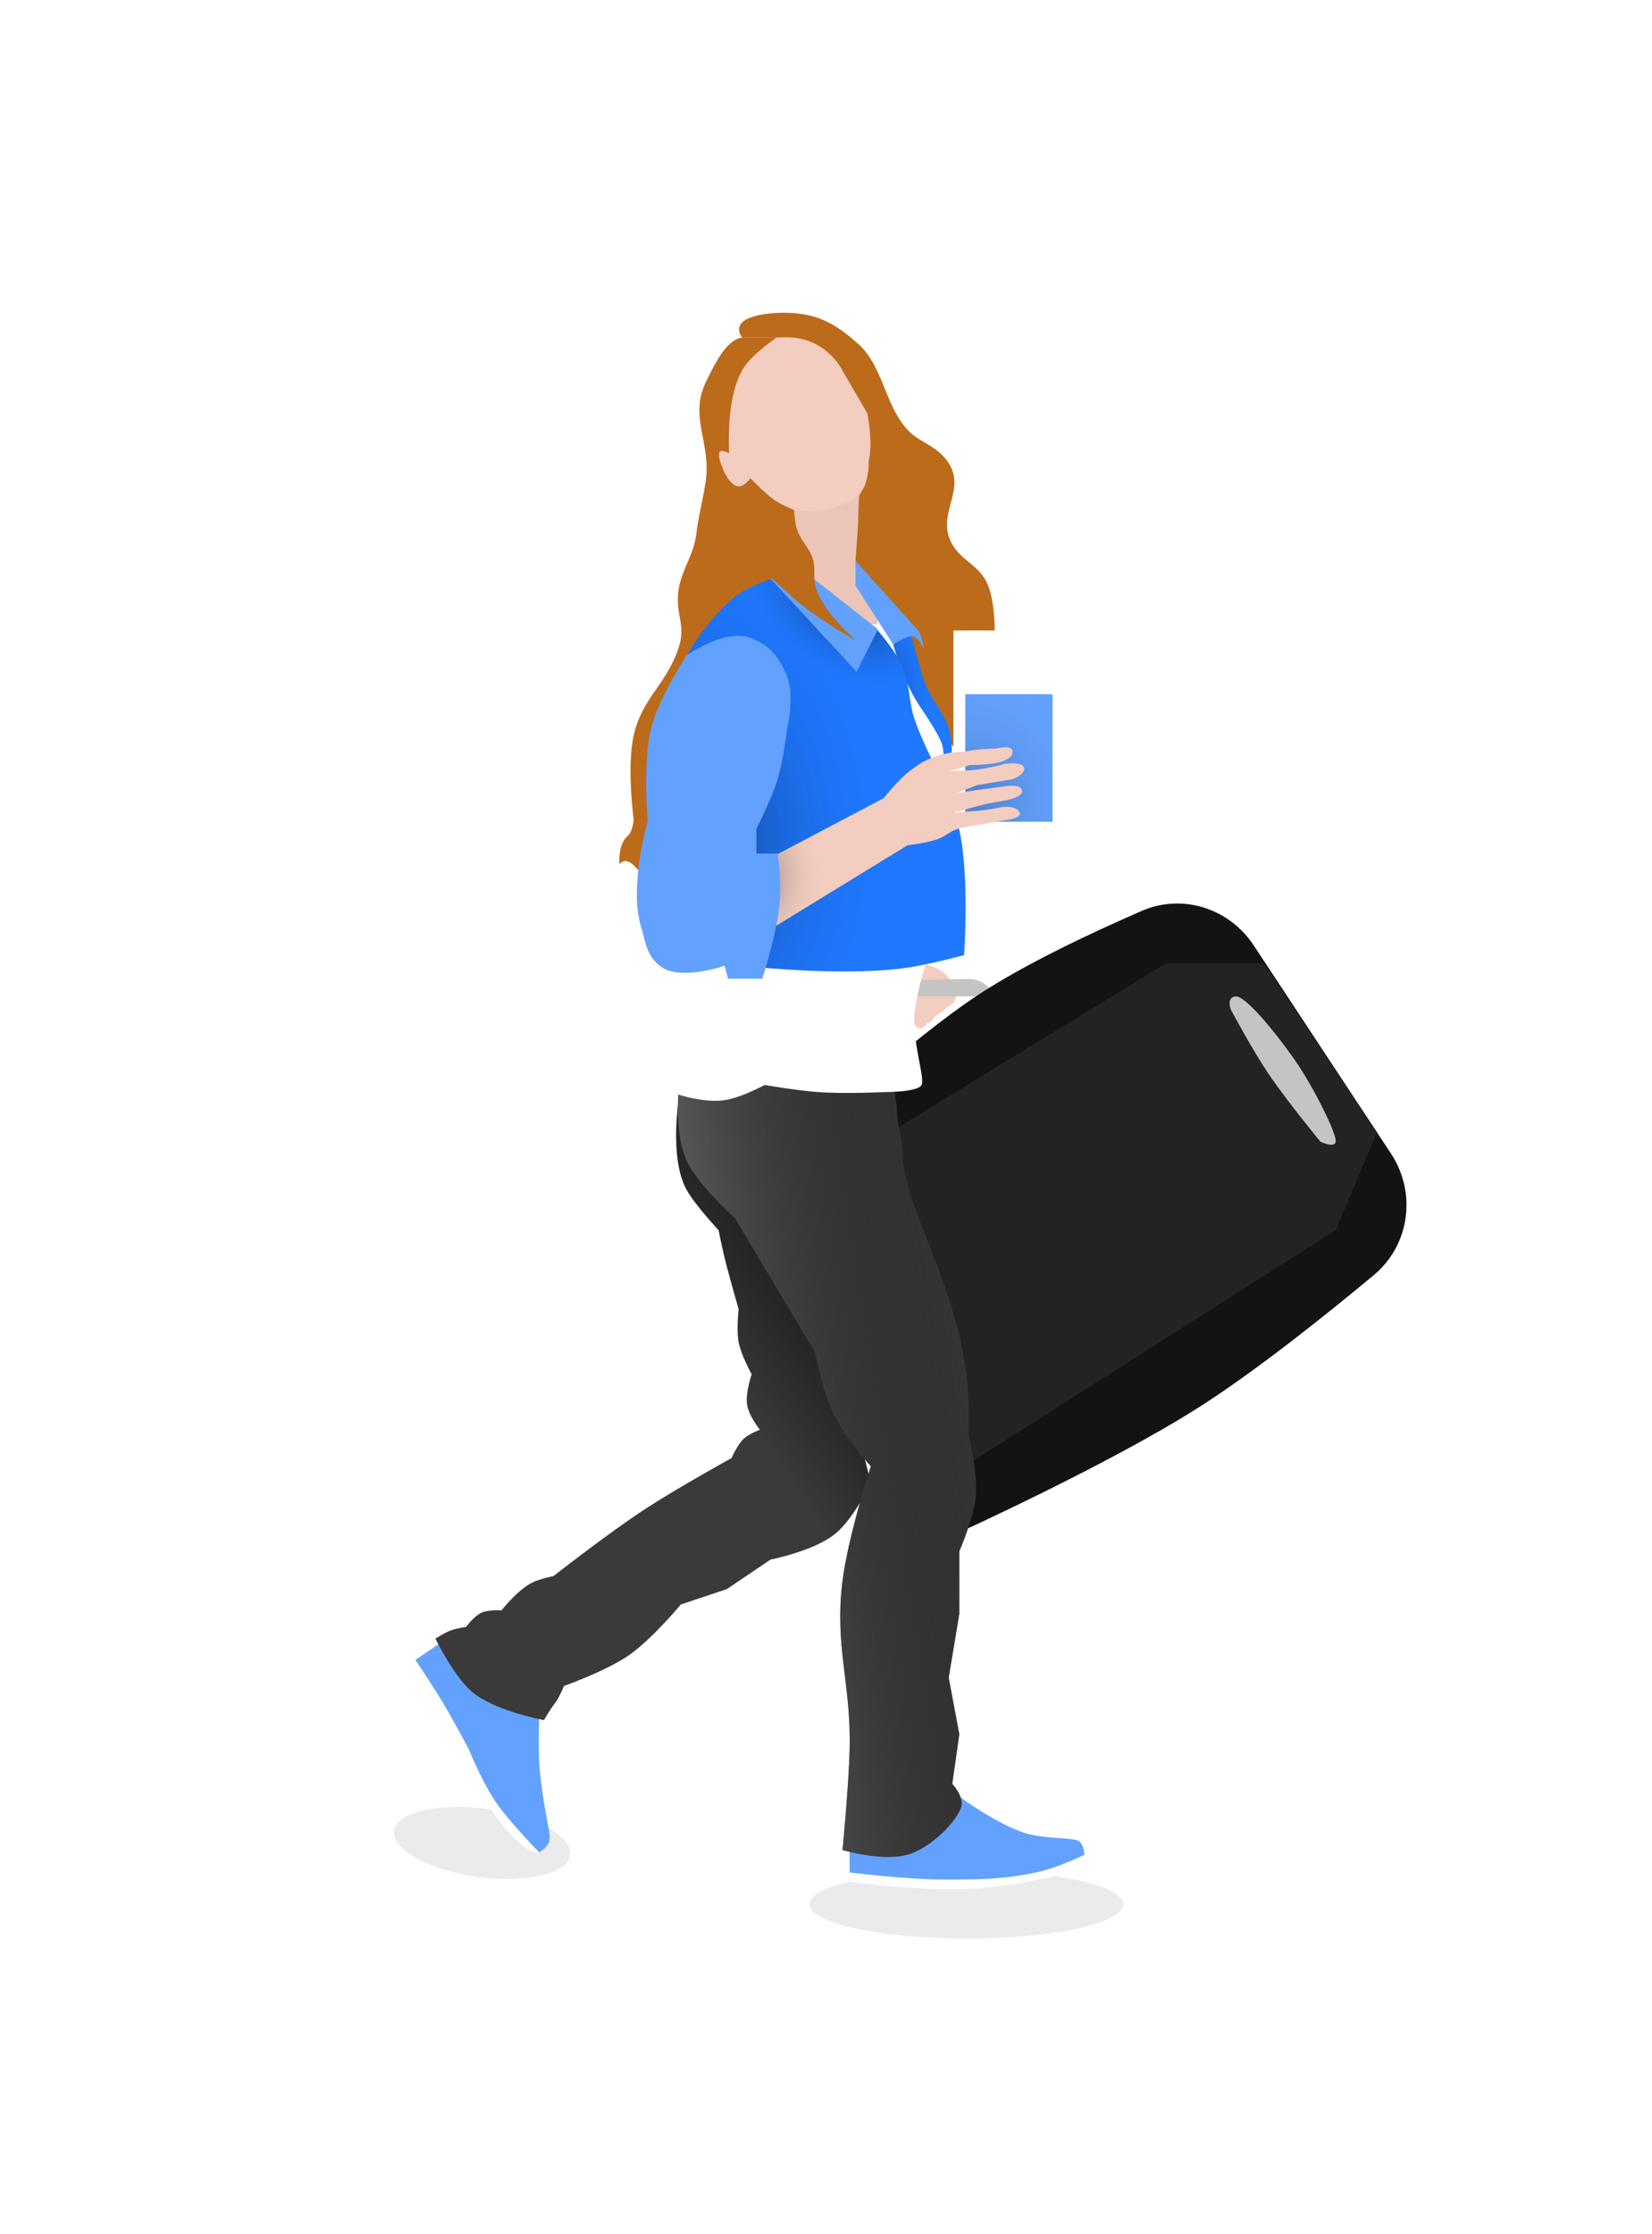 <svg width="700" height="946" viewBox="0 0 700 946" fill="none" xmlns="http://www.w3.org/2000/svg">
<g filter="url(#filter0_f)">
<path fill-rule="evenodd" clip-rule="evenodd" d="M479.671 359.118C501.242 330.023 514 294.001 514 255C514 158.35 435.65 80 339 80C242.35 80 164 158.35 164 255C164 298.062 179.553 337.491 205.349 367.977C129.998 415.877 80 500.1 80 596C80 745.117 200.883 866 350 866C499.117 866 620 745.117 620 596C620 493.878 563.304 404.997 479.671 359.118Z" fill="white" fill-opacity="0.7"/>
</g>
<g filter="url(#filter1_f)">
<ellipse cx="409.5" cy="806.5" rx="66.5" ry="14.5" fill="#3A3A3A" fill-opacity="0.1"/>
</g>
<g filter="url(#filter2_f)">
<ellipse cx="204.276" cy="780.49" rx="37.652" ry="14.5" transform="rotate(7.823 204.276 780.49)" fill="#3A3A3A" fill-opacity="0.1"/>
</g>
<path d="M391 408C391 408 397.023 409.564 400 412C402.811 414.3 405.5 419.5 405.5 419.5C405.5 419.5 405.48 422.49 404.5 424C403.67 425.279 401.5 426.5 401.5 426.5C401 427 400.5 426.5 400.5 426.5C400.5 426.5 401 427 400.5 427.5L397 430C396.5 430.5 396 430 396 430C396 430 396.5 430.5 396 431L394 433C393.5 433.5 392.5 433 392.5 433C392.5 433 393 433.5 392.5 434C392.5 434 391.461 435.325 390.5 435.5C390.116 435.57 389.887 435.553 389.5 435.5C387.989 435.293 386.5 432.5 386.5 432.5L385.5 426L391 408Z" fill="#F3CDBF"/>
<rect x="332" y="204" width="44" height="64" fill="#EBC5B7"/>
<path d="M314.5 136.5C317.5 133.5 326.542 132.163 334.5 132.5C346.9 133.026 354.22 137.259 363.5 145.5C374.666 155.415 374.841 172.54 385.5 183C390.183 187.595 398.015 189.128 402.5 197C408.596 207.701 397.788 217.137 402.5 228.5C406.215 237.461 414.695 238.577 418.5 247.5C421.977 255.654 421.5 270 421.5 270L405.5 319L378.5 273.5L362.5 237.5L363.5 223.5L364 210C364 210 368.5 203.5 368 195C368 187.577 367.5 176 367.5 176C367.5 176 361.7 172.613 359.5 168C357.633 164.087 356.5 156 356.5 156C356.5 156 346.269 152.201 342 150C336.487 147.158 331.5 143 331.5 143H314.5C314.5 143 311.5 139.5 314.5 136.5Z" fill="#BC6B1A"/>
<path d="M388 415L410.398 414.607C414.213 414.54 417.812 416.374 420 419.5L416 422H388V415Z" fill="#C4C4C4"/>
<path d="M344.5 479C344.5 479 385.173 440.529 415 421C434.728 408.084 462.699 394.95 483.797 385.776C501.02 378.287 520.867 384.667 531.209 400.343L589.383 488.522C600.35 505.147 597.421 527.287 582.111 540.026C561.335 557.314 531.983 580.732 508 596C470.647 619.78 407.5 648.5 407.5 648.5L344.5 479Z" fill="#131313"/>
<path d="M362.5 488.5L494 408H535.5L583.5 479.5L566 521L402.5 625L362.5 488.5Z" fill="#2F2E2E" fill-opacity="0.6"/>
<path d="M308 165C308 165 310.5 145 330 143C349.5 141 357 157 357 157L367.5 175C367.5 175 370.2 187.8 368 195.5C367.5 203.5 368 210.36 353.5 215C344.111 218.005 329.5 216 326 211L318 202.5C318 202.5 316.921 205.521 313.5 206C310.079 206.479 308.639 203.194 307 200C305.373 196.83 303 192.5 305.5 190.5C308 188.5 309 192 309 192L308 165Z" fill="#F3CDBF"/>
<path d="M176 703L187 695.5L228.5 726.5C228.5 726.5 228.01 739.009 228.5 747C229.165 757.832 232.5 774.5 232.5 774.5C232.5 774.5 233.423 778.346 232.5 780.5C231.63 782.531 228.5 784.5 228.5 784.5C226 786 217.146 778.926 211 770.5C204.617 761.749 195.5 742.5 195.5 742.5C195.5 742.5 187.76 728.349 183 720.5C178.9 713.739 174.5 705.5 176 703Z" fill="white"/>
<path d="M176 703L187 695.5L228.5 726.5C228.5 726.5 228.01 739.009 228.5 747C229.165 757.832 232.5 774.5 232.5 774.5C232.5 774.5 233.423 778.346 232.5 780.5C231.63 782.531 228.5 784.5 228.5 784.5C228.5 784.5 217.146 772.926 211 764.5C204.617 755.749 198.5 740.5 198.5 740.5C198.5 740.5 191.76 727.849 187 720C182.9 713.239 176 703 176 703Z" fill="#63A1FF"/>
<path d="M360 783H439L459.5 785.5C459.5 785.5 459.5 788 459.5 790.5C458 793 434.178 797.704 417.5 799.5C395.943 801.822 360 797 360 797V783Z" fill="white"/>
<path d="M360 774L406 760.5C406 760.5 422.582 772.881 435 776.5C443.696 779.034 455.5 778 457.5 780C459.5 782 459.5 785.5 459.5 785.5C459.5 785.5 448.312 791.07 439 793C424.469 796.011 414.84 796 400 796C383.989 796 360 793 360 793V774Z" fill="#63A1FF"/>
<path d="M288 463L350 553L369 628C369 628 361.9 642.989 354 649.5C345.074 656.856 326.5 660.5 326.5 660.5L308 673L288.5 679.5C288.5 679.5 276.368 694.15 266.5 701C256.742 707.774 239 714 239 714C239 714 237.043 718.884 235 721.5C233.043 724.005 230.5 728.5 230.5 728.5C230.5 728.5 209.553 724.635 200 716.5C192.29 709.934 184.5 694 184.5 694C184.5 694 188.295 691.498 191 690.5C193.444 689.598 197.5 689 197.5 689C197.5 689 200.854 684.427 204 683C207.044 681.619 212.5 682 212.5 682C212.5 682 219.588 672.94 226 670C229.145 668.558 234.5 667.5 234.5 667.5C234.5 667.5 257.705 649.314 273.5 639C287.352 629.955 310 617.5 310 617.5C310 617.5 312.489 611.562 315.5 609C317.696 607.132 322 605.5 322 605.5C322 605.5 317.126 599.621 316.5 594.5C315.914 589.705 318.5 582 318.5 582C318.5 582 314.072 574.091 313 568.5C311.97 563.131 313 554.5 313 554.5C313 554.5 309.863 543.548 308 536.5C306.13 529.424 304.5 521 304.5 521C304.5 521 294.664 510.517 291 504C283.132 490.006 288 463 288 463Z" fill="#3A3A3A"/>
<path d="M288 463L350 553L369 628C369 628 361.9 642.989 354 649.5C345.074 656.856 326.5 660.5 326.5 660.5L308 673L288.5 679.5C288.5 679.5 276.368 694.15 266.5 701C256.742 707.774 239 714 239 714C239 714 237.043 718.884 235 721.5C233.043 724.005 230.5 728.5 230.5 728.5C230.5 728.5 209.553 724.635 200 716.5C192.29 709.934 184.5 694 184.5 694C184.5 694 188.295 691.498 191 690.5C193.444 689.598 197.5 689 197.5 689C197.5 689 200.854 684.427 204 683C207.044 681.619 212.5 682 212.5 682C212.5 682 219.588 672.94 226 670C229.145 668.558 234.5 667.5 234.5 667.5C234.5 667.5 257.705 649.314 273.5 639C287.352 629.955 310 617.5 310 617.5C310 617.5 312.489 611.562 315.5 609C317.696 607.132 322 605.5 322 605.5C322 605.5 317.126 599.621 316.5 594.5C315.914 589.705 318.5 582 318.5 582C318.5 582 314.072 574.091 313 568.5C311.97 563.131 313 554.5 313 554.5C313 554.5 309.863 543.548 308 536.5C306.13 529.424 304.5 521 304.5 521C304.5 521 294.664 510.517 291 504C283.132 490.006 288 463 288 463Z" fill="url(#paint0_linear)"/>
<path d="M288 458H378C378 458 379.969 465.249 380 470C380.032 474.944 382.5 483.556 382.5 488.5C382.5 512 409.178 548.976 410.5 594.5C410.653 599.77 410.5 608 410.5 608C410.5 608 414.411 623.514 413.5 633.5C412.63 643.036 406.5 657 406.5 657V683.5L402 710.5L406.5 734.5L403.5 755.5C403.5 755.5 407.5 759.5 407.5 764C407.5 768.5 397.011 780.937 386 785C375.361 788.925 357 783.5 357 783.5C357 783.5 359.512 757.937 360 741.5C360.835 713.37 353.453 697.418 357 669.5C359.459 650.144 369 621 369 621C369 621 357.679 608.214 353 598.5C348.495 589.148 345.5 573 345.5 573L311.5 516C311.5 516 298.4 504.198 292.5 494.5C284.431 481.236 288 458 288 458Z" fill="#3A3A3A"/>
<path d="M288 458H378C378 458 379.969 465.249 380 470C380.032 474.944 382.5 483.556 382.5 488.5C382.5 512 409.178 548.976 410.5 594.5C410.653 599.77 410.5 608 410.5 608C410.5 608 414.411 623.514 413.5 633.5C412.63 643.036 406.5 657 406.5 657V683.5L402 710.5L406.5 734.5L403.5 755.5C403.5 755.5 407.5 759.5 407.5 764C407.5 768.5 397.011 780.937 386 785C375.361 788.925 357 783.5 357 783.5C357 783.5 359.512 757.937 360 741.5C360.835 713.37 353.453 697.418 357 669.5C359.459 650.144 369 621 369 621C369 621 357.679 608.214 353 598.5C348.495 589.148 345.5 573 345.5 573L311.5 516C311.5 516 298.4 504.198 292.5 494.5C284.431 481.236 288 458 288 458Z" fill="url(#paint1_linear)"/>
<path d="M291 408L359.5 263.5L371.5 264.5L373.5 259L400.5 317L399 327L393 406C393 406 388.286 420.108 387.5 429.5C386.518 441.233 392 456.5 390.5 459.5C389 462.5 375.5 462.5 375.5 462.5C375.5 462.5 357.794 463.341 346.5 462.5C337.66 461.841 324 459.5 324 459.5C324 459.5 313.735 465.106 306.5 466C296.619 467.221 283 462.5 281.5 461C280 459.5 289 429.5 289 429.5L291 408Z" fill="white"/>
<path d="M378.5 273L381.5 270L386 268.5C386 268.5 388.772 279.176 391 286.5C393.856 295.887 399.713 300.592 402.5 310C403.849 314.555 403 321.5 403 321.5L399 327C399 327 401.111 318.834 398.5 313.5C396.247 308.896 392.9 303.726 390 299.5C382.731 288.909 378.5 273 378.5 273Z" fill="#1F78FF"/>
<path d="M378.5 273L381.5 270L386 268.5C386 268.5 388.772 279.176 391 286.5C393.856 295.887 399.713 300.592 402.5 310C403.849 314.555 403 321.5 403 321.5L399 327C399 327 401.111 318.834 398.5 313.5C396.247 308.896 392.9 303.726 390 299.5C382.731 288.909 378.5 273 378.5 273Z" fill="url(#paint2_radial)" fill-opacity="0.5"/>
<path d="M362.5 248V237.5L389 267C391 269.5 391.5 275 391.5 275C391.5 275 389.576 269.764 386.5 269.5C383.79 269.267 378.5 273 378.5 273L362.5 248Z" fill="#63A1FF"/>
<path d="M291 275C291 275 297.22 258.085 306.5 253.5C316.503 248.557 325 243.5 325 243.5L360 278.5L371.5 266.5C371.5 266.5 378.477 274.5 381.5 280.5C385.847 289.128 384.802 296.743 387.5 304.5C394.004 323.199 402.278 332.158 406.5 351.5C410.917 371.736 408.5 404.5 408.5 404.5C408.5 404.5 395.188 408.035 386.5 409.5C360.892 413.818 320 409.5 320 409.5L291 319V275Z" fill="#1F78FF"/>
<path d="M291 275C291 275 297.22 258.085 306.5 253.5C316.503 248.557 325 243.5 325 243.5L360 278.5L371.5 266.5C371.5 266.5 378.477 274.5 381.5 280.5C385.847 289.128 384.802 296.743 387.5 304.5C394.004 323.199 402.278 332.158 406.5 351.5C410.917 371.736 408.5 404.5 408.5 404.5C408.5 404.5 395.188 408.035 386.5 409.5C360.892 413.818 320 409.5 320 409.5L291 319V275Z" fill="url(#paint3_radial)" fill-opacity="0.5"/>
<path d="M291 275C291 275 297.22 258.085 306.5 253.5C316.503 248.557 325 243.5 325 243.5L360 278.5L371.5 266.5C371.5 266.5 378.477 274.5 381.5 280.5C385.847 289.128 384.802 296.743 387.5 304.5C394.004 323.199 402.278 332.158 406.5 351.5C410.917 371.736 408.5 404.5 408.5 404.5C408.5 404.5 395.188 408.035 386.5 409.5C360.892 413.818 320 409.5 320 409.5L291 319V275Z" fill="url(#paint4_radial)" fill-opacity="0.5"/>
<path d="M325 243.5L337 239L372 266.5L363 284.5L325 243.5Z" fill="#63A1FF"/>
<path d="M315 143H329C329 143 320.067 149.078 316 154.5C307.061 166.418 309 192 309 192C309 192 307.307 191.081 306 191C302.681 190.794 306.5 199 306.5 199C306.5 199 309.4 206 313 206C315.546 206 318 202.5 318 202.5C318 202.5 324.227 209.197 328.5 212C331.866 214.208 336.5 216 336.5 216C336.5 216 336.656 221.7 338 225C340.241 230.5 343.069 231.866 344.5 237C345.658 241.155 344.481 243.809 345.5 248C348.204 259.118 363 271.5 363 271.5C363 271.5 345.557 261.66 336.5 253.5C332.498 249.894 327 245 327 245C327 245 319.768 247.599 315.5 250C302.736 257.182 291 277.5 291 277.5L276.5 308V367.5C276.5 367.5 273.69 372.426 269.5 367.5C264.979 362.185 262.5 366 262.5 366C262.5 366 261.568 357.78 266 354C268.209 352.116 268.5 347 268.5 347C268.5 347 265.5 325.035 268.5 311.5C272.015 295.642 282.36 289.908 287.5 274.5C290.858 264.435 286.048 260.511 287.5 250C288.652 241.663 293.982 234.855 295 226.5C296.079 217.641 297.631 212.99 299 204C301.471 187.766 291.964 176.816 299 162C303.161 153.238 308.5 143 315 143Z" fill="#BC6B1A"/>
<rect x="404" y="267" width="42" height="81" fill="white"/>
<rect x="409" y="294" width="37" height="54" fill="#63A1FF"/>
<rect x="409" y="294" width="37" height="54" fill="url(#paint5_radial)" fill-opacity="0.2"/>
<path d="M329 362L374.5 338C374.5 338 380.545 330.251 385.5 326.5C391.558 321.915 394.767 320.514 401.5 319C404.95 318.224 406.08 318.884 410.5 318C414.92 317.116 422 317 422 317C422 317 428.621 315.307 429 318C429.347 320.461 426.827 321.627 424.5 322.5C420.5 324 411 324 411 324L402.5 326.5C402.5 326.5 409.229 326.497 413.5 326C418.445 325.425 426 323.5 426 323.5C426 323.5 433.822 322.285 434 325.5C434.146 328.123 429 330 429 330L414 332.5L405 336L414.5 334.5L426 333C426 333 432.014 331.884 433 334.5C434.146 337.541 426 339 426 339C426 339 418.611 340.099 412 342C408.376 343.042 403 344.5 403 344.5C403 344.5 409.288 343.646 413 343.5C417.139 343.337 423.5 342 423.5 342C423.5 342 430 340.5 432 344C433.516 346.654 425 347.5 425 347.5C425 347.5 419.816 348.394 416.5 349C412.394 349.75 410.138 349.783 406 351C402.23 352.108 400.81 354.2 397 355.5C392.428 357.06 384.5 358 384.5 358L329 392V362Z" fill="#F3CDBF"/>
<path d="M329 362L374.5 338C374.5 338 380.545 330.251 385.5 326.5C391.558 321.915 394.767 320.514 401.5 319C404.95 318.224 406.08 318.884 410.5 318C414.92 317.116 422 317 422 317C422 317 428.621 315.307 429 318C429.347 320.461 426.827 321.627 424.5 322.5C420.5 324 411 324 411 324L402.5 326.5C402.5 326.5 409.229 326.497 413.5 326C418.445 325.425 426 323.5 426 323.5C426 323.5 433.822 322.285 434 325.5C434.146 328.123 429 330 429 330L414 332.5L405 336L414.5 334.5L426 333C426 333 432.014 331.884 433 334.5C434.146 337.541 426 339 426 339C426 339 418.611 340.099 412 342C408.376 343.042 403 344.5 403 344.5C403 344.5 409.288 343.646 413 343.5C417.139 343.337 423.5 342 423.5 342C423.5 342 430 340.5 432 344C433.516 346.654 425 347.5 425 347.5C425 347.5 419.816 348.394 416.5 349C412.394 349.75 410.138 349.783 406 351C402.23 352.108 400.81 354.2 397 355.5C392.428 357.06 384.5 358 384.5 358L329 392V362Z" fill="url(#paint6_radial)" fill-opacity="0.5"/>
<path d="M291 277.5C291 277.5 306.971 266.387 317.5 270C325.99 272.913 330.165 278.167 333.5 286.5C336.765 294.658 333.5 309 333.5 309C333.5 309 331.911 322.007 329.5 330C326.923 338.542 320.5 351 320.5 351V361.5H329.5C329.5 361.5 332 375.5 329.5 389C327 402.5 323 414.5 323 414.5H308.5L307 409C307 409 287.821 415.789 279.5 409C273.815 404.362 273.608 399.028 271.5 392C266.496 375.317 274.5 347.5 274.5 347.5C274.5 347.5 272.175 322.956 276 308C279.247 295.303 291 277.5 291 277.5Z" fill="#63A1FF"/>
<path d="M521.5 427.5C521.5 427.5 519.5 422.5 523.5 422C527.5 421.5 539.706 436.278 548 448C556.83 460.48 566.5 480.5 566 483.5C565.5 486.5 559.5 483.5 559.5 483.5C559.5 483.5 546.25 467.517 538 455.5C530.817 445.036 521.5 427.5 521.5 427.5Z" fill="#C4C4C4"/>
<defs>
<filter id="filter0_f" x="0" y="0" width="700" height="946" filterUnits="userSpaceOnUse" color-interpolation-filters="sRGB">
<feFlood flood-opacity="0" result="BackgroundImageFix"/>
<feBlend mode="normal" in="SourceGraphic" in2="BackgroundImageFix" result="shape"/>
<feGaussianBlur stdDeviation="40" result="effect1_foregroundBlur"/>
</filter>
<filter id="filter1_f" x="333" y="782" width="153" height="49" filterUnits="userSpaceOnUse" color-interpolation-filters="sRGB">
<feFlood flood-opacity="0" result="BackgroundImageFix"/>
<feBlend mode="normal" in="SourceGraphic" in2="BackgroundImageFix" result="shape"/>
<feGaussianBlur stdDeviation="5" result="effect1_foregroundBlur"/>
</filter>
<filter id="filter2_f" x="155" y="751" width="98.551" height="58.98" filterUnits="userSpaceOnUse" color-interpolation-filters="sRGB">
<feFlood flood-opacity="0" result="BackgroundImageFix"/>
<feBlend mode="normal" in="SourceGraphic" in2="BackgroundImageFix" result="shape"/>
<feGaussianBlur stdDeviation="5" result="effect1_foregroundBlur"/>
</filter>
<linearGradient id="paint0_linear" x1="392" y1="514" x2="277" y2="590" gradientUnits="userSpaceOnUse">
<stop/>
<stop offset="0.802" stop-opacity="0"/>
</linearGradient>
<linearGradient id="paint1_linear" x1="287" y1="600" x2="497.5" y2="566.5" gradientUnits="userSpaceOnUse">
<stop stop-color="#696969"/>
<stop offset="0.663" stop-opacity="0"/>
</linearGradient>
<radialGradient id="paint2_radial" cx="0" cy="0" r="1" gradientUnits="userSpaceOnUse" gradientTransform="translate(372 300.5) rotate(4.685) scale(39.01 90.631)">
<stop/>
<stop offset="0.592" stop-color="#1F79FF" stop-opacity="0"/>
</radialGradient>
<radialGradient id="paint3_radial" cx="0" cy="0" r="1" gradientUnits="userSpaceOnUse" gradientTransform="translate(287.5 354) rotate(-3.441) scale(158.285 222.628)">
<stop/>
<stop offset="0.592" stop-color="#1F79FF" stop-opacity="0"/>
</radialGradient>
<radialGradient id="paint4_radial" cx="0" cy="0" r="1" gradientUnits="userSpaceOnUse" gradientTransform="translate(356.5 257) rotate(124.535) scale(56.447 95.731)">
<stop/>
<stop offset="0.531" stop-color="#1F79FF" stop-opacity="0"/>
</radialGradient>
<radialGradient id="paint5_radial" cx="0" cy="0" r="1" gradientUnits="userSpaceOnUse" gradientTransform="translate(412 337) rotate(-12.707) scale(52.281 55.712)">
<stop/>
<stop offset="1" stop-color="#63A1FF" stop-opacity="0"/>
</radialGradient>
<radialGradient id="paint6_radial" cx="0" cy="0" r="1" gradientUnits="userSpaceOnUse" gradientTransform="translate(313.5 371.5) rotate(-80.998) scale(51.13)">
<stop offset="0.071" stop-color="#001027"/>
<stop offset="0.718" stop-color="#F3CDBF" stop-opacity="0"/>
</radialGradient>
</defs>
</svg>
